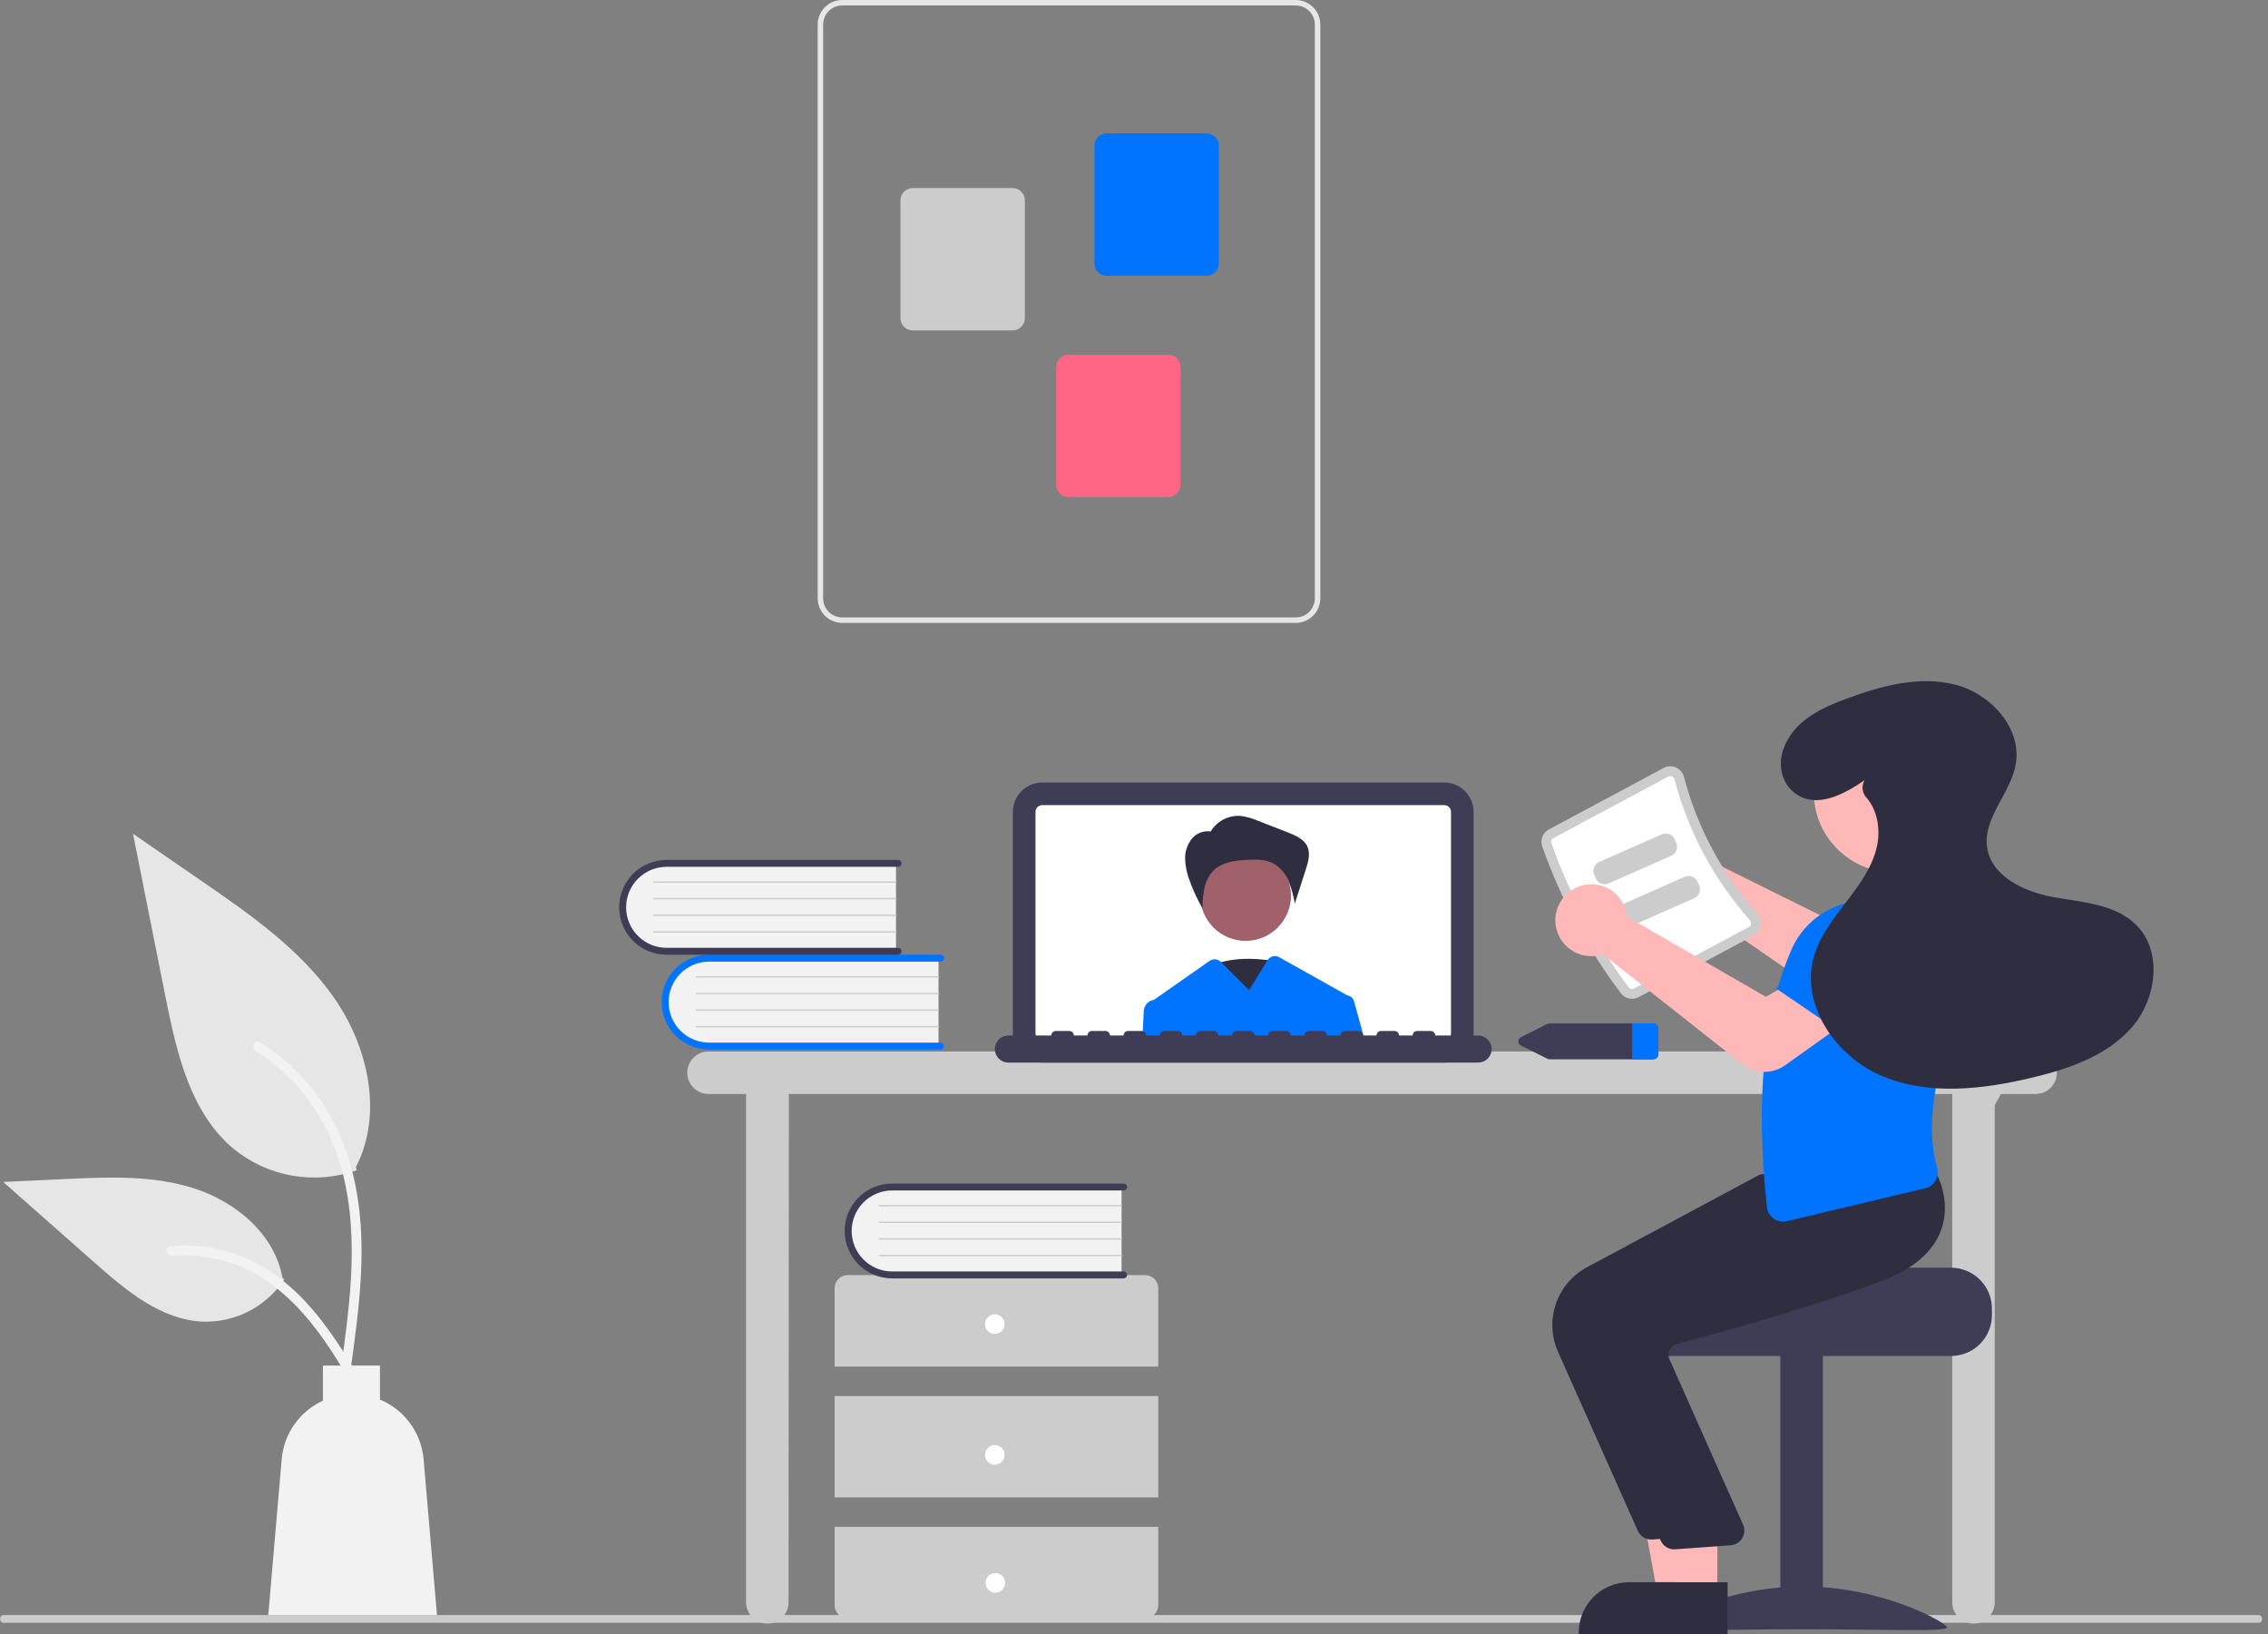 <svg width="347" height="250" viewBox="0 0 347 250" fill="none" xmlns="http://www.w3.org/2000/svg">
<rect x="0" y="0" width="347" height="250" fill="#808080" stroke="none"/>
<g clip-path="url(#clip0_78_4245)">
<path d="M345.6 248.258H0.515C0.383 248.258 0.255 248.196 0.162 248.086C0.068 247.975 0.015 247.826 0.015 247.67C0.015 247.514 0.068 247.365 0.162 247.255C0.255 247.144 0.383 247.082 0.515 247.082H345.6C345.733 247.082 345.86 247.144 345.954 247.255C346.048 247.365 346.1 247.514 346.1 247.67C346.1 247.826 346.048 247.975 345.954 248.086C345.86 248.196 345.733 248.258 345.6 248.258Z" fill="#CCCCCC"/>
<path d="M311.444 160.86H108.394C107.532 160.86 106.705 161.203 106.095 161.812C105.486 162.422 105.143 163.249 105.143 164.111C105.143 164.973 105.486 165.8 106.095 166.41C106.705 167.019 107.532 167.362 108.394 167.362H114.145V245.131C114.145 245.993 114.488 246.82 115.098 247.43C115.707 248.039 116.534 248.382 117.396 248.382C118.258 248.382 119.085 248.039 119.695 247.43C120.305 246.82 120.647 245.993 120.647 245.131L120.696 167.362H298.691V245.131C298.691 245.993 299.033 246.82 299.643 247.43C300.253 248.039 301.08 248.382 301.942 248.382C302.804 248.382 303.631 248.039 304.24 247.43C304.85 246.82 305.193 245.993 305.193 245.131V169.076L306.138 167.362H311.444C312.306 167.362 313.133 167.019 313.743 166.41C314.352 165.8 314.695 164.973 314.695 164.111C314.695 163.249 314.352 162.422 313.743 161.812C313.133 161.203 312.306 160.86 311.444 160.86Z" fill="#CCCCCC"/>
<path d="M220.967 162.562H159.461C158.27 162.56 157.128 162.087 156.286 161.244C155.444 160.402 154.97 159.261 154.969 158.07V124.207C154.97 123.016 155.444 121.874 156.286 121.032C157.128 120.19 158.27 119.716 159.461 119.715H220.967C222.158 119.716 223.299 120.19 224.142 121.032C224.984 121.874 225.457 123.016 225.459 124.207V158.07C225.457 159.261 224.984 160.402 224.142 161.244C223.299 162.087 222.158 162.56 220.967 162.562Z" fill="#3F3D56"/>
<path d="M220.966 123.172H159.461C159.187 123.173 158.924 123.282 158.73 123.476C158.535 123.67 158.426 123.933 158.426 124.207V158.071C158.426 158.345 158.536 158.608 158.73 158.802C158.924 158.996 159.187 159.105 159.461 159.106H220.966C221.241 159.105 221.504 158.996 221.698 158.802C221.892 158.608 222.001 158.345 222.001 158.071V124.207C222.001 123.933 221.892 123.67 221.698 123.476C221.504 123.282 221.241 123.173 220.966 123.172Z" fill="white"/>
<path d="M195.459 147.147C195.459 147.147 188.096 145.45 184.047 148.561C179.997 151.671 189.201 158.741 189.201 158.741L195.459 147.147Z" fill="#2F2E41"/>
<path d="M190.574 143.941C194.41 143.941 197.519 140.832 197.519 136.996C197.519 133.16 194.41 130.051 190.574 130.051C186.738 130.051 183.629 133.16 183.629 136.996C183.629 140.832 186.738 143.941 190.574 143.941Z" fill="#A0616A"/>
<path d="M185.204 127.246C185.667 126.46 186.338 125.818 187.144 125.389C187.949 124.96 188.857 124.763 189.768 124.818C190.721 124.937 191.65 125.198 192.526 125.59L197.067 127.361C198.242 127.819 199.528 128.381 200.038 129.534C200.511 130.605 200.158 131.841 199.801 132.956L198.102 138.254C197.914 137.055 197.591 135.881 197.14 134.754C196.681 133.62 195.851 132.674 194.787 132.071C193.607 131.466 192.217 131.479 190.893 131.543C189.018 131.633 186.98 131.871 185.648 133.194C184.94 133.945 184.461 134.881 184.265 135.894C184.072 136.902 183.975 137.925 183.975 138.951C183.206 137.629 182.558 136.241 182.04 134.802C181.613 133.731 181.37 132.596 181.321 131.444C181.276 130.282 181.662 129.145 182.403 128.25C182.78 127.812 183.271 127.488 183.822 127.315C184.372 127.142 184.96 127.126 185.519 127.269L185.204 127.246Z" fill="#2F2E41"/>
<path d="M207.158 153.169C207.092 152.935 206.959 152.725 206.775 152.565C206.591 152.406 206.364 152.305 206.123 152.274C206.107 152.263 206.09 152.253 206.072 152.244L195.704 146.434C195.408 146.268 195.06 146.222 194.731 146.307C194.402 146.391 194.119 146.599 193.94 146.888L191.104 151.479L186.833 147.208L186.765 147.14C186.546 146.921 186.256 146.786 185.948 146.759C185.639 146.732 185.33 146.814 185.076 146.992L176.555 152.959C176.54 152.959 176.525 152.964 176.51 152.964C176.102 153.032 175.73 153.237 175.454 153.546C175.179 153.854 175.017 154.247 174.995 154.66L174.775 159.106H208.803L207.158 153.169Z" fill="#0074FF"/>
<path d="M226.15 158.415H219.584C219.584 158.232 219.512 158.056 219.382 157.926C219.252 157.797 219.077 157.724 218.893 157.724H216.82C216.637 157.724 216.461 157.797 216.332 157.926C216.202 158.056 216.129 158.232 216.129 158.415H214.056C214.056 158.232 213.983 158.056 213.853 157.926C213.724 157.797 213.548 157.724 213.365 157.724H211.292C211.108 157.724 210.932 157.797 210.803 157.926C210.673 158.056 210.6 158.232 210.6 158.415H208.527C208.527 158.232 208.454 158.056 208.325 157.926C208.195 157.797 208.019 157.724 207.836 157.724H205.763C205.58 157.724 205.404 157.797 205.274 157.926C205.145 158.056 205.072 158.232 205.072 158.415H202.999C202.999 158.232 202.926 158.056 202.796 157.926C202.667 157.797 202.491 157.724 202.308 157.724H200.234C200.051 157.724 199.875 157.797 199.746 157.926C199.616 158.056 199.543 158.232 199.543 158.415H197.47C197.47 158.232 197.397 158.056 197.268 157.926C197.138 157.797 196.962 157.724 196.779 157.724H194.706C194.522 157.724 194.347 157.797 194.217 157.926C194.087 158.056 194.015 158.232 194.015 158.415H191.941C191.941 158.232 191.869 158.056 191.739 157.926C191.609 157.797 191.434 157.724 191.25 157.724H189.177C188.994 157.724 188.818 157.797 188.688 157.926C188.559 158.056 188.486 158.232 188.486 158.415H186.413C186.413 158.232 186.34 158.056 186.21 157.926C186.081 157.797 185.905 157.724 185.722 157.724H183.648C183.465 157.724 183.289 157.797 183.16 157.926C183.03 158.056 182.957 158.232 182.957 158.415H180.884C180.884 158.232 180.811 158.056 180.682 157.926C180.552 157.797 180.376 157.724 180.193 157.724H178.12C177.936 157.724 177.761 157.797 177.631 157.926C177.501 158.056 177.429 158.232 177.429 158.415H175.355C175.355 158.232 175.283 158.056 175.153 157.926C175.023 157.797 174.848 157.724 174.664 157.724H172.591C172.408 157.724 172.232 157.797 172.102 157.926C171.973 158.056 171.9 158.232 171.9 158.415H169.827C169.827 158.232 169.754 158.056 169.624 157.926C169.495 157.797 169.319 157.724 169.136 157.724H167.062C166.879 157.724 166.703 157.797 166.574 157.926C166.444 158.056 166.371 158.232 166.371 158.415H164.298C164.298 158.232 164.225 158.056 164.096 157.926C163.966 157.797 163.79 157.724 163.607 157.724H161.534C161.351 157.724 161.175 157.797 161.045 157.926C160.916 158.056 160.843 158.232 160.843 158.415H154.277C153.728 158.416 153.202 158.635 152.814 159.024C152.425 159.412 152.207 159.939 152.207 160.488C152.207 161.038 152.425 161.565 152.814 161.953C153.202 162.342 153.728 162.561 154.277 162.562H226.15C226.7 162.562 227.227 162.343 227.616 161.954C228.005 161.566 228.223 161.038 228.223 160.488C228.223 159.939 228.005 159.411 227.616 159.022C227.227 158.634 226.7 158.415 226.15 158.415Z" fill="#3F3D56"/>
<path d="M143.59 146.375V160.142H109.1C108.176 160.174 107.255 160.019 106.392 159.688C105.529 159.357 104.741 158.855 104.076 158.212C103.411 157.57 102.882 156.8 102.521 155.949C102.16 155.098 101.974 154.183 101.974 153.258C101.974 152.334 102.16 151.419 102.521 150.568C102.882 149.716 103.411 148.947 104.076 148.304C104.741 147.662 105.529 147.16 106.392 146.829C107.255 146.497 108.176 146.343 109.1 146.375H143.59Z" fill="#F2F2F2"/>
<path d="M144.437 160.036C144.437 160.176 144.381 160.311 144.282 160.41C144.183 160.509 144.048 160.565 143.908 160.565H108.486C106.562 160.565 104.717 159.801 103.357 158.44C101.997 157.08 101.232 155.235 101.232 153.311C101.232 151.387 101.997 149.542 103.357 148.182C104.717 146.822 106.562 146.058 108.486 146.058H143.908C144.048 146.058 144.183 146.113 144.282 146.213C144.381 146.312 144.437 146.447 144.437 146.587C144.437 146.727 144.381 146.862 144.282 146.961C144.183 147.061 144.048 147.116 143.908 147.116H108.486C106.844 147.118 105.27 147.771 104.109 148.933C102.949 150.094 102.297 151.669 102.297 153.311C102.297 154.953 102.949 156.528 104.109 157.69C105.27 158.851 106.844 159.505 108.486 159.506H143.908C144.048 159.506 144.183 159.562 144.282 159.661C144.381 159.761 144.437 159.895 144.437 160.036V160.036Z" fill="#0074FF"/>
<path d="M143.59 149.552H106.527C106.513 149.552 106.499 149.549 106.486 149.544C106.473 149.539 106.462 149.531 106.452 149.521C106.442 149.511 106.434 149.5 106.429 149.487C106.423 149.474 106.42 149.46 106.42 149.446C106.42 149.432 106.423 149.418 106.429 149.405C106.434 149.393 106.442 149.381 106.452 149.371C106.462 149.361 106.473 149.353 106.486 149.348C106.499 149.343 106.513 149.34 106.527 149.34H143.59C143.618 149.34 143.645 149.352 143.664 149.372C143.684 149.391 143.695 149.418 143.695 149.446C143.695 149.474 143.684 149.501 143.664 149.521C143.645 149.541 143.618 149.552 143.59 149.552Z" fill="#CCCCCC"/>
<path d="M143.59 152.094H106.527C106.513 152.094 106.499 152.091 106.486 152.086C106.473 152.08 106.462 152.073 106.452 152.063C106.442 152.053 106.434 152.041 106.429 152.028C106.423 152.015 106.42 152.002 106.42 151.988C106.42 151.974 106.423 151.96 106.429 151.947C106.434 151.934 106.442 151.922 106.452 151.913C106.462 151.903 106.473 151.895 106.486 151.89C106.499 151.884 106.513 151.882 106.527 151.882H143.59C143.618 151.882 143.645 151.893 143.664 151.913C143.684 151.933 143.695 151.96 143.695 151.988C143.695 152.016 143.684 152.042 143.664 152.062C143.645 152.082 143.618 152.093 143.59 152.094Z" fill="#CCCCCC"/>
<path d="M143.59 154.635H106.527C106.513 154.635 106.499 154.632 106.486 154.627C106.473 154.622 106.462 154.614 106.452 154.604C106.442 154.594 106.434 154.583 106.429 154.57C106.423 154.557 106.42 154.543 106.42 154.529C106.42 154.515 106.423 154.501 106.429 154.488C106.434 154.476 106.442 154.464 106.452 154.454C106.462 154.444 106.473 154.436 106.486 154.431C106.499 154.426 106.513 154.423 106.527 154.423H143.59C143.618 154.423 143.645 154.435 143.664 154.454C143.684 154.474 143.695 154.501 143.695 154.529C143.695 154.557 143.684 154.584 143.664 154.604C143.645 154.624 143.618 154.635 143.59 154.635Z" fill="#CCCCCC"/>
<path d="M143.59 157.176H106.527C106.513 157.176 106.499 157.174 106.486 157.169C106.473 157.163 106.462 157.155 106.452 157.146C106.442 157.136 106.434 157.124 106.429 157.111C106.423 157.098 106.42 157.084 106.42 157.07C106.42 157.057 106.423 157.043 106.429 157.03C106.434 157.017 106.442 157.005 106.452 156.995C106.462 156.986 106.473 156.978 106.486 156.972C106.499 156.967 106.513 156.965 106.527 156.965H143.59C143.618 156.965 143.645 156.976 143.664 156.996C143.684 157.016 143.695 157.043 143.695 157.07C143.695 157.098 143.684 157.125 143.664 157.145C143.645 157.165 143.618 157.176 143.59 157.176Z" fill="#CCCCCC"/>
<path d="M137.088 131.872V145.638H102.599C101.675 145.67 100.754 145.516 99.891 145.184C99.027 144.853 98.24 144.351 97.575 143.709C96.91 143.066 96.381 142.297 96.019 141.446C95.658 140.595 95.472 139.679 95.472 138.755C95.472 137.83 95.658 136.915 96.019 136.064C96.381 135.213 96.91 134.443 97.575 133.801C98.24 133.158 99.027 132.657 99.891 132.325C100.754 131.994 101.675 131.84 102.599 131.872H137.088Z" fill="#F2F2F2"/>
<path d="M137.936 145.532C137.936 145.672 137.88 145.807 137.781 145.906C137.681 146.006 137.547 146.061 137.406 146.061H101.985C101.032 146.061 100.089 145.874 99.209 145.509C98.329 145.145 97.529 144.61 96.855 143.937C96.182 143.263 95.647 142.464 95.283 141.584C94.918 140.704 94.731 139.76 94.731 138.808C94.731 137.855 94.918 136.912 95.283 136.032C95.647 135.152 96.182 134.352 96.855 133.679C97.529 133.005 98.329 132.471 99.209 132.106C100.089 131.742 101.032 131.554 101.985 131.554H137.406C137.547 131.554 137.681 131.61 137.781 131.709C137.88 131.808 137.936 131.943 137.936 132.083C137.936 132.224 137.88 132.359 137.781 132.458C137.681 132.557 137.547 132.613 137.406 132.613H101.985C100.343 132.614 98.768 133.268 97.608 134.429C96.447 135.591 95.795 137.166 95.795 138.808C95.795 140.45 96.447 142.025 97.608 143.186C98.768 144.348 100.343 145.001 101.985 145.003H137.406C137.547 145.003 137.681 145.058 137.78 145.158C137.88 145.257 137.936 145.392 137.936 145.532Z" fill="#3F3D56"/>
<path d="M137.088 135.048H100.025C100.011 135.049 99.998 135.046 99.985 135.041C99.972 135.035 99.96 135.028 99.95 135.018C99.94 135.008 99.932 134.996 99.927 134.983C99.922 134.97 99.919 134.957 99.919 134.943C99.919 134.929 99.922 134.915 99.927 134.902C99.932 134.889 99.94 134.877 99.95 134.867C99.96 134.858 99.972 134.85 99.985 134.845C99.998 134.839 100.011 134.837 100.025 134.837H137.088C137.116 134.837 137.143 134.848 137.163 134.868C137.183 134.888 137.194 134.915 137.194 134.943C137.194 134.971 137.183 134.997 137.163 135.017C137.143 135.037 137.116 135.048 137.088 135.048Z" fill="#CCCCCC"/>
<path d="M137.088 137.59H100.025C100.011 137.59 99.998 137.587 99.985 137.582C99.972 137.577 99.96 137.569 99.95 137.559C99.94 137.549 99.932 137.538 99.927 137.525C99.922 137.512 99.919 137.498 99.919 137.484C99.919 137.47 99.922 137.456 99.927 137.443C99.932 137.43 99.94 137.419 99.95 137.409C99.96 137.399 99.972 137.391 99.985 137.386C99.998 137.381 100.011 137.378 100.025 137.378H137.088C137.116 137.378 137.143 137.39 137.163 137.409C137.183 137.429 137.194 137.456 137.194 137.484C137.194 137.512 137.183 137.539 137.163 137.559C137.143 137.579 137.116 137.59 137.088 137.59Z" fill="#CCCCCC"/>
<path d="M137.088 140.131H100.025C100.011 140.131 99.998 140.129 99.985 140.124C99.972 140.118 99.96 140.11 99.95 140.101C99.94 140.091 99.932 140.079 99.927 140.066C99.922 140.053 99.919 140.039 99.919 140.026C99.919 140.012 99.922 139.998 99.927 139.985C99.932 139.972 99.94 139.96 99.95 139.95C99.96 139.941 99.972 139.933 99.985 139.927C99.998 139.922 100.011 139.92 100.025 139.92H137.088C137.116 139.92 137.143 139.931 137.163 139.951C137.183 139.971 137.194 139.998 137.194 140.026C137.194 140.053 137.183 140.08 137.163 140.1C137.143 140.12 137.116 140.131 137.088 140.131Z" fill="#CCCCCC"/>
<path d="M137.088 142.673H100.025C100.011 142.673 99.998 142.67 99.985 142.665C99.972 142.66 99.96 142.652 99.95 142.642C99.94 142.632 99.932 142.621 99.927 142.608C99.922 142.595 99.919 142.581 99.919 142.567C99.919 142.553 99.922 142.539 99.927 142.526C99.932 142.513 99.94 142.502 99.95 142.492C99.96 142.482 99.972 142.474 99.985 142.469C99.998 142.464 100.011 142.461 100.025 142.461H137.088C137.116 142.461 137.143 142.472 137.163 142.492C137.183 142.512 137.194 142.539 137.194 142.567C137.194 142.595 137.183 142.622 137.163 142.642C137.143 142.661 137.116 142.673 137.088 142.673Z" fill="#CCCCCC"/>
<path d="M177.21 209.073V197.07C177.21 196.54 177 196.031 176.624 195.656C176.249 195.28 175.74 195.07 175.21 195.07H129.699C129.168 195.07 128.659 195.28 128.284 195.656C127.909 196.031 127.698 196.54 127.698 197.07V209.073H177.21Z" fill="#CCCCCC"/>
<path d="M177.21 213.574H127.698V229.078H177.21V213.574Z" fill="#CCCCCC"/>
<path d="M127.698 233.579V245.582C127.698 246.113 127.909 246.621 128.284 246.997C128.659 247.372 129.168 247.583 129.699 247.583H175.21C175.74 247.583 176.249 247.372 176.624 246.997C177 246.621 177.21 246.113 177.21 245.582V233.579H127.698Z" fill="#CCCCCC"/>
<path d="M152.204 204.072C153.033 204.072 153.705 203.4 153.705 202.572C153.705 201.743 153.033 201.071 152.204 201.071C151.376 201.071 150.704 201.743 150.704 202.572C150.704 203.4 151.376 204.072 152.204 204.072Z" fill="white"/>
<path d="M152.204 224.077C153.033 224.077 153.705 223.405 153.705 222.576C153.705 221.748 153.033 221.076 152.204 221.076C151.376 221.076 150.704 221.748 150.704 222.576C150.704 223.405 151.376 224.077 152.204 224.077Z" fill="white"/>
<path d="M152.285 243.658C153.113 243.658 153.785 242.986 153.785 242.158C153.785 241.329 153.113 240.657 152.285 240.657C151.456 240.657 150.784 241.329 150.784 242.158C150.784 242.986 151.456 243.658 152.285 243.658Z" fill="white"/>
<path d="M171.597 181.384V195.15H137.107C136.183 195.182 135.262 195.028 134.399 194.697C133.536 194.365 132.748 193.863 132.083 193.221C131.418 192.579 130.889 191.809 130.528 190.958C130.167 190.107 129.981 189.192 129.981 188.267C129.981 187.342 130.167 186.427 130.528 185.576C130.889 184.725 131.418 183.955 132.083 183.313C132.748 182.671 133.536 182.169 134.399 181.837C135.262 181.506 136.183 181.352 137.107 181.384H171.597Z" fill="#F2F2F2"/>
<path d="M172.444 195.044C172.444 195.185 172.388 195.319 172.289 195.419C172.19 195.518 172.055 195.574 171.915 195.574H136.493C135.54 195.574 134.596 195.387 133.715 195.023C132.835 194.659 132.034 194.125 131.36 193.451C130.686 192.778 130.151 191.978 129.786 191.097C129.421 190.217 129.233 189.273 129.233 188.32C129.233 187.367 129.421 186.423 129.786 185.543C130.151 184.662 130.686 183.862 131.36 183.189C132.034 182.515 132.835 181.981 133.715 181.617C134.596 181.252 135.54 181.065 136.493 181.066H171.915C172.055 181.066 172.19 181.122 172.289 181.221C172.388 181.321 172.444 181.455 172.444 181.596C172.444 181.736 172.388 181.871 172.289 181.97C172.19 182.069 172.055 182.125 171.915 182.125H136.493C134.851 182.127 133.277 182.78 132.116 183.941C130.956 185.103 130.304 186.678 130.304 188.32C130.304 189.962 130.956 191.537 132.116 192.698C133.277 193.86 134.851 194.513 136.493 194.515H171.915C172.055 194.515 172.19 194.571 172.289 194.67C172.388 194.769 172.444 194.904 172.444 195.044Z" fill="#3F3D56"/>
<path d="M171.597 184.561H134.534C134.52 184.561 134.506 184.558 134.493 184.553C134.48 184.548 134.469 184.54 134.459 184.53C134.449 184.52 134.441 184.508 134.435 184.495C134.43 184.483 134.427 184.469 134.427 184.455C134.427 184.441 134.43 184.427 134.435 184.414C134.441 184.401 134.449 184.389 134.459 184.38C134.469 184.37 134.48 184.362 134.493 184.357C134.506 184.351 134.52 184.349 134.534 184.349H171.597C171.625 184.349 171.652 184.36 171.671 184.38C171.691 184.4 171.702 184.427 171.702 184.455C171.702 184.483 171.691 184.51 171.671 184.529C171.652 184.549 171.625 184.56 171.597 184.561Z" fill="#CCCCCC"/>
<path d="M171.597 187.102H134.534C134.52 187.102 134.506 187.1 134.493 187.094C134.48 187.089 134.469 187.081 134.459 187.071C134.449 187.062 134.441 187.05 134.435 187.037C134.43 187.024 134.427 187.01 134.427 186.996C134.427 186.982 134.43 186.968 134.435 186.956C134.441 186.943 134.449 186.931 134.459 186.921C134.469 186.911 134.48 186.904 134.493 186.898C134.506 186.893 134.52 186.89 134.534 186.89H171.597C171.625 186.891 171.652 186.902 171.671 186.922C171.691 186.941 171.702 186.968 171.702 186.996C171.702 187.024 171.691 187.051 171.671 187.071C171.652 187.091 171.625 187.102 171.597 187.102Z" fill="#CCCCCC"/>
<path d="M171.597 189.644H134.534C134.52 189.644 134.506 189.641 134.493 189.636C134.48 189.63 134.469 189.623 134.459 189.613C134.449 189.603 134.441 189.591 134.435 189.578C134.43 189.566 134.427 189.552 134.427 189.538C134.427 189.524 134.43 189.51 134.435 189.497C134.441 189.484 134.449 189.472 134.459 189.463C134.469 189.453 134.48 189.445 134.493 189.44C134.506 189.434 134.52 189.432 134.534 189.432H171.597C171.625 189.432 171.652 189.443 171.671 189.463C171.691 189.483 171.702 189.51 171.702 189.538C171.702 189.566 171.691 189.593 171.671 189.612C171.652 189.632 171.625 189.643 171.597 189.644Z" fill="#CCCCCC"/>
<path d="M171.597 192.185H134.534C134.52 192.185 134.506 192.182 134.493 192.177C134.48 192.172 134.469 192.164 134.459 192.154C134.449 192.144 134.441 192.133 134.435 192.12C134.43 192.107 134.427 192.093 134.427 192.079C134.427 192.065 134.43 192.051 134.435 192.038C134.441 192.026 134.449 192.014 134.459 192.004C134.469 191.994 134.48 191.986 134.493 191.981C134.506 191.976 134.52 191.973 134.534 191.973H171.597C171.625 191.973 171.652 191.985 171.671 192.005C171.691 192.024 171.702 192.051 171.702 192.079C171.702 192.107 171.691 192.134 171.671 192.154C171.652 192.174 171.625 192.185 171.597 192.185Z" fill="#CCCCCC"/>
<path d="M125.101 91.533V3.762C125.102 2.764 125.499 1.808 126.204 1.103C126.909 0.398 127.865 0.001 128.863 0H198.244C199.241 0.001 200.198 0.398 200.903 1.103C201.608 1.808 202.005 2.764 202.006 3.762V91.533C202.005 92.531 201.608 93.487 200.903 94.192C200.198 94.897 199.241 95.294 198.244 95.295H128.863C127.865 95.294 126.909 94.897 126.204 94.192C125.499 93.487 125.102 92.531 125.101 91.533ZM128.863 0.836C128.087 0.837 127.343 1.145 126.795 1.694C126.246 2.242 125.938 2.986 125.937 3.762V91.533C125.938 92.309 126.246 93.053 126.795 93.601C127.343 94.15 128.087 94.458 128.863 94.459H198.244C199.02 94.458 199.764 94.15 200.312 93.601C200.86 93.053 201.169 92.309 201.17 91.533V3.762C201.169 2.986 200.86 2.242 200.312 1.694C199.764 1.145 199.02 0.837 198.244 0.836H128.863Z" fill="#E6E6E6"/>
<path d="M167.444 40.309V22.287C167.445 21.788 167.643 21.31 167.996 20.957C168.348 20.605 168.826 20.406 169.325 20.406H184.597C185.096 20.406 185.574 20.605 185.927 20.957C186.279 21.31 186.477 21.788 186.478 22.287V40.309C186.477 40.807 186.279 41.285 185.927 41.638C185.574 41.991 185.096 42.189 184.597 42.19H169.325C168.826 42.189 168.348 41.991 167.996 41.638C167.643 41.285 167.445 40.807 167.444 40.309Z" fill="#0074FF"/>
<path d="M137.769 48.668V30.646C137.77 30.147 137.968 29.669 138.32 29.316C138.673 28.964 139.151 28.765 139.65 28.765H154.922C155.421 28.765 155.899 28.964 156.251 29.316C156.604 29.669 156.802 30.147 156.803 30.646V48.668C156.802 49.167 156.604 49.645 156.251 49.997C155.899 50.35 155.421 50.548 154.922 50.549H139.65C139.151 50.548 138.673 50.35 138.32 49.997C137.968 49.645 137.77 49.167 137.769 48.668Z" fill="#CCCCCC"/>
<path d="M161.593 74.163V56.141C161.593 55.643 161.792 55.164 162.144 54.812C162.497 54.459 162.975 54.261 163.474 54.26H178.746C179.244 54.261 179.723 54.459 180.075 54.812C180.428 55.164 180.626 55.643 180.627 56.141V74.163C180.626 74.662 180.428 75.14 180.075 75.493C179.723 75.846 179.244 76.044 178.746 76.044H163.474C162.975 76.044 162.497 75.846 162.144 75.493C161.792 75.14 161.593 74.662 161.593 74.163Z" fill="#FF6584"/>
<path d="M252.859 156.56H237.145C236.996 156.56 236.849 156.594 236.715 156.66L232.749 158.646C232.618 158.701 232.507 158.794 232.429 158.912C232.351 159.03 232.309 159.169 232.309 159.311C232.309 159.453 232.351 159.591 232.429 159.71C232.507 159.828 232.618 159.921 232.749 159.976L236.715 161.961C236.849 162.027 236.996 162.062 237.145 162.062H252.859C253.075 162.074 253.288 162.001 253.451 161.858C253.614 161.714 253.714 161.513 253.729 161.296V157.325C253.714 157.109 253.614 156.907 253.451 156.764C253.288 156.621 253.075 156.548 252.859 156.56Z" fill="#3F3D56"/>
<path d="M253.729 157.325V161.296C253.714 161.513 253.614 161.714 253.451 161.857C253.288 162.001 253.075 162.074 252.859 162.061H249.728V156.56H252.859C253.075 156.548 253.288 156.621 253.451 156.764C253.614 156.907 253.714 157.109 253.729 157.325V157.325Z" fill="#0074FF"/>
<path d="M252.741 126.853C253.452 126.546 254.221 126.392 254.996 126.403C255.771 126.413 256.536 126.588 257.239 126.914C257.942 127.241 258.568 127.712 259.076 128.297C259.584 128.883 259.963 129.569 260.188 130.311C260.258 130.546 260.311 130.786 260.348 131.029L282.322 141.925L287.408 138.555L293.735 145.84L285.97 152.146C285.037 152.899 283.885 153.33 282.687 153.376C281.488 153.422 280.307 153.081 279.318 152.403L257.023 136.985C256.857 137.055 256.688 137.117 256.515 137.17C255.773 137.394 254.992 137.459 254.223 137.361C253.454 137.262 252.715 137.003 252.053 136.598C251.392 136.194 250.823 135.655 250.384 135.015C249.946 134.376 249.647 133.651 249.508 132.888C249.467 132.667 249.44 132.443 249.427 132.219C249.365 131.093 249.65 129.975 250.242 129.016C250.834 128.056 251.706 127.302 252.741 126.853Z" fill="#FFB8B8"/>
<path d="M298.509 193.944H274.498C274.498 194.634 249.752 195.194 249.752 195.194C249.364 195.486 249.01 195.822 248.697 196.194C247.757 197.315 247.244 198.732 247.247 200.195V201.195C247.247 202.853 247.906 204.443 249.078 205.615C250.251 206.788 251.84 207.446 253.498 207.447H298.509C300.167 207.445 301.756 206.786 302.928 205.614C304.1 204.442 304.759 202.853 304.761 201.195V200.195C304.759 198.538 304.099 196.949 302.927 195.777C301.755 194.605 300.167 193.946 298.509 193.944Z" fill="#3F3D56"/>
<path d="M272.391 249.209H278.893V207.199H272.391V249.209Z" fill="#3F3D56"/>
<path d="M253.886 248.981C253.886 249.683 263.739 249.252 275.892 249.252C288.045 249.252 297.897 249.683 297.897 248.981C297.897 248.278 288.045 242.707 275.892 242.707C263.739 242.707 253.886 248.278 253.886 248.981Z" fill="#3F3D56"/>
<path d="M259.756 244.057L253.625 244.056L250.707 228.154L259.757 228.154L259.756 244.057Z" fill="#FFB8B8"/>
<path d="M261.319 250L241.549 249.999V249.749C241.549 248.739 241.748 247.738 242.135 246.804C242.522 245.871 243.089 245.023 243.803 244.308C244.518 243.593 245.366 243.027 246.3 242.64C247.233 242.253 248.234 242.054 249.244 242.054H249.245L261.32 242.055L261.319 250Z" fill="#2F2E41"/>
<path d="M250.585 234.195L238.362 206.785C237.341 204.474 237.228 201.864 238.046 199.475C238.863 197.085 240.551 195.091 242.772 193.889L269.285 179.672L281.384 178.643L292.544 177.629L292.625 177.765C292.727 177.939 295.127 182.083 293.505 186.628C292.275 190.075 289.074 192.768 283.993 194.631C272.133 198.98 258.432 202.696 253.092 204.092C252.856 204.152 252.636 204.262 252.445 204.414C252.255 204.565 252.098 204.756 251.987 204.972C251.874 205.186 251.808 205.421 251.791 205.662C251.774 205.903 251.807 206.145 251.888 206.372L263.244 231.886C263.363 232.209 263.406 232.556 263.369 232.898C263.333 233.241 263.218 233.571 263.034 233.862C262.85 234.154 262.601 234.399 262.308 234.579C262.014 234.759 261.682 234.869 261.339 234.901L252.854 235.519C252.782 235.526 252.71 235.529 252.639 235.529C252.204 235.529 251.779 235.403 251.415 235.166C251.05 234.929 250.762 234.592 250.585 234.195Z" fill="#2F2E41"/>
<path d="M262.756 244.057L256.625 244.056L253.708 228.154L262.757 228.154L262.756 244.057Z" fill="#FFB8B8"/>
<path d="M264.32 250L244.55 249.999V249.749C244.55 248.739 244.749 247.738 245.136 246.804C245.523 245.871 246.089 245.023 246.804 244.308C247.518 243.593 248.367 243.027 249.3 242.64C250.234 242.253 251.235 242.054 252.245 242.054H252.246L264.321 242.055L264.32 250Z" fill="#2F2E41"/>
<path d="M254.086 235.696L241.863 208.285C240.842 205.975 240.729 203.365 241.547 200.975C242.364 198.585 244.051 196.591 246.273 195.39L272.786 181.172L284.885 180.143L296.045 179.129L296.125 179.265C296.228 179.439 298.628 183.584 297.006 188.128C295.776 191.575 292.575 194.268 287.494 196.131C275.634 200.48 261.933 204.197 256.593 205.592C256.357 205.653 256.137 205.762 255.946 205.914C255.756 206.066 255.599 206.256 255.487 206.473C255.375 206.687 255.309 206.921 255.292 207.162C255.275 207.403 255.308 207.645 255.389 207.872L266.745 233.386C266.864 233.71 266.907 234.056 266.87 234.399C266.834 234.741 266.719 235.071 266.535 235.363C266.351 235.654 266.102 235.899 265.808 236.079C265.515 236.259 265.183 236.37 264.84 236.401L256.355 237.019C256.283 237.026 256.211 237.029 256.14 237.029C255.705 237.029 255.28 236.903 254.915 236.667C254.551 236.43 254.263 236.093 254.086 235.696Z" fill="#2F2E41"/>
<path d="M247.994 151.96C242.857 145.127 238.797 137.549 235.953 129.488C235.788 129.006 235.8 128.481 235.986 128.007C236.172 127.532 236.52 127.139 236.969 126.898L254.546 117.48C254.83 117.326 255.146 117.24 255.469 117.226C255.792 117.213 256.113 117.274 256.409 117.404C256.711 117.535 256.978 117.733 257.191 117.983C257.405 118.233 257.558 118.528 257.64 118.846C259.686 126.614 263.532 133.791 268.866 139.797C269.085 140.041 269.246 140.333 269.336 140.649C269.426 140.965 269.443 141.297 269.385 141.621C269.329 141.939 269.202 142.24 269.012 142.502C268.822 142.764 268.575 142.978 268.29 143.13L250.713 152.548C250.263 152.788 249.743 152.86 249.245 152.753C248.747 152.645 248.304 152.364 247.994 151.96Z" fill="#CCCCCC"/>
<path d="M249.193 151.058C249.288 151.176 249.42 151.258 249.568 151.288C249.717 151.319 249.871 151.297 250.004 151.226L267.581 141.808C267.667 141.763 267.741 141.699 267.797 141.622C267.854 141.544 267.892 141.454 267.908 141.359C267.926 141.259 267.921 141.156 267.893 141.058C267.864 140.96 267.814 140.87 267.745 140.795C262.254 134.612 258.295 127.224 256.189 119.227C256.164 119.128 256.118 119.036 256.052 118.959C255.986 118.881 255.903 118.82 255.81 118.779C255.722 118.74 255.626 118.722 255.529 118.726C255.433 118.73 255.339 118.756 255.254 118.802L237.678 128.22C237.545 128.292 237.441 128.409 237.384 128.549C237.328 128.689 237.322 128.845 237.368 128.989C240.161 136.906 244.148 144.348 249.193 151.058Z" fill="white"/>
<path d="M306.387 149.447L292.621 154.678L289.26 145.343C288.814 144.103 288.82 142.746 289.278 141.51C289.736 140.275 290.616 139.241 291.762 138.591C292.922 137.934 294.278 137.713 295.586 137.969C296.894 138.224 298.068 138.939 298.895 139.984L306.387 149.447Z" fill="#C165DD"/>
<path d="M271.373 186.436C271.084 186.231 270.841 185.967 270.661 185.661C270.482 185.355 270.369 185.014 270.331 184.662C268.568 168.203 269.796 155.322 274.085 145.284C274.841 143.553 275.979 142.016 277.414 140.787C278.849 139.559 280.544 138.672 282.371 138.193L293.498 137.631L293.556 137.659C296.067 138.889 298.115 140.895 299.396 143.381C300.677 145.866 301.123 148.698 300.667 151.457C297.088 160.891 294.091 170.713 296.377 178.636C296.473 178.968 296.501 179.315 296.459 179.657C296.418 179.999 296.307 180.33 296.135 180.629C295.968 180.917 295.743 181.169 295.475 181.367C295.207 181.566 294.901 181.708 294.577 181.783L273.382 186.825C273.039 186.907 272.682 186.914 272.336 186.847C271.99 186.78 271.661 186.64 271.373 186.436Z" fill="#0074FF"/>
<path d="M289.785 133.475C296.569 133.475 302.068 127.976 302.068 121.192C302.068 114.407 296.569 108.908 289.785 108.908C283.001 108.908 277.501 114.407 277.501 121.192C277.501 127.976 283.001 133.475 289.785 133.475Z" fill="#FFB8B8"/>
<path d="M255.7 130.92L246.127 135.146C245.763 135.306 245.35 135.316 244.979 135.172C244.608 135.028 244.309 134.743 244.148 134.38L243.911 133.843C243.751 133.479 243.742 133.066 243.886 132.695C244.029 132.324 244.314 132.026 244.678 131.865L254.251 127.639C254.615 127.479 255.028 127.469 255.399 127.613C255.77 127.757 256.069 128.042 256.23 128.406L256.467 128.942C256.627 129.306 256.636 129.719 256.492 130.09C256.349 130.461 256.064 130.759 255.7 130.92Z" fill="#CCCCCC"/>
<path d="M259.201 137.422L249.628 141.648C249.263 141.808 248.851 141.817 248.48 141.674C248.109 141.53 247.81 141.245 247.649 140.881L247.412 140.345C247.252 139.981 247.243 139.568 247.387 139.197C247.53 138.826 247.815 138.527 248.179 138.366L257.752 134.14C258.116 133.98 258.529 133.971 258.9 134.115C259.271 134.258 259.57 134.543 259.731 134.907L259.967 135.444C260.128 135.808 260.137 136.22 259.993 136.591C259.849 136.962 259.564 137.261 259.201 137.422Z" fill="#CCCCCC"/>
<path d="M266.583 162.817L245.241 145.98C245.071 146.039 244.898 146.09 244.723 146.133C243.969 146.309 243.188 146.324 242.428 146.179C241.668 146.033 240.947 145.729 240.313 145.287C239.674 144.844 239.137 144.27 238.738 143.603C238.339 142.936 238.087 142.191 237.999 141.419C237.856 140.184 238.134 138.938 238.789 137.881C239.443 136.825 240.435 136.02 241.604 135.598C242.334 135.337 243.111 135.232 243.884 135.291C244.657 135.351 245.408 135.573 246.089 135.943C246.771 136.313 247.366 136.823 247.836 137.439C248.307 138.055 248.642 138.764 248.819 139.518C248.874 139.757 248.913 140 248.934 140.244L270.18 152.501L275.467 149.457L281.324 157.125L273.115 162.976C272.154 163.655 270.999 164.007 269.823 163.978C268.646 163.949 267.51 163.542 266.583 162.817Z" fill="#FFB8B8"/>
<path d="M283.928 159.513L271.751 151.232L277.474 143.127C278.234 142.05 279.349 141.277 280.624 140.944C281.899 140.611 283.25 140.739 284.44 141.306C285.643 141.88 286.601 142.865 287.142 144.083C287.682 145.301 287.77 146.672 287.388 147.949L283.928 159.513Z" fill="#0074FF"/>
<path d="M285.281 119.362C282.124 121.523 277.979 123.744 274.754 121.443C272.637 119.932 271.97 117.134 272.828 114.679C274.372 110.263 278.614 108.32 282.671 106.83C287.944 104.893 293.687 103.352 299.131 104.739C304.575 106.126 309.386 111.397 308.403 116.928C307.613 121.376 303.417 125.078 304.013 129.556C304.612 134.063 309.681 136.436 314.156 137.241C318.631 138.047 323.638 138.306 326.854 141.52C330.957 145.62 329.932 152.949 326.072 157.279C322.212 161.608 316.386 163.57 310.741 164.904C303.262 166.672 295.173 167.601 288.07 164.667C280.966 161.734 275.439 153.837 277.496 146.433C278.366 143.305 280.413 140.662 282.392 138.089C284.371 135.515 286.375 132.824 287.129 129.667C287.758 127.036 287.293 123.981 285.548 122.008C285.231 121.662 285.031 121.225 284.978 120.759C284.924 120.293 285.02 119.822 285.251 119.414L285.281 119.362Z" fill="#2F2E41"/>
<path d="M54.565 179.043C51.4 180.156 48.001 180.435 44.697 179.853C41.393 179.271 38.294 177.847 35.7 175.72C29.092 170.174 27.02 161.037 25.334 152.577C23.672 144.236 22.011 135.894 20.349 127.553L30.787 134.74C38.294 139.909 45.969 145.244 51.167 152.73C56.365 160.217 58.633 170.437 54.457 178.538" fill="#E6E6E6"/>
<path d="M53.672 209.34C54.729 201.644 55.815 193.85 55.074 186.072C54.416 179.164 52.309 172.417 48.018 166.885C45.741 163.954 42.969 161.443 39.829 159.464C39.01 158.948 38.257 160.245 39.072 160.76C44.505 164.194 48.708 169.265 51.074 175.242C53.687 181.888 54.107 189.133 53.657 196.194C53.384 200.463 52.807 204.705 52.226 208.941C52.18 209.133 52.208 209.335 52.306 209.506C52.403 209.677 52.562 209.805 52.75 209.864C52.941 209.916 53.146 209.89 53.319 209.792C53.491 209.694 53.618 209.531 53.672 209.34H53.672Z" fill="#F2F2F2"/>
<path d="M43.496 195.723C42.139 197.786 40.273 199.465 38.078 200.597C35.883 201.73 33.434 202.278 30.966 202.19C24.623 201.889 19.335 197.462 14.574 193.259L0.494 180.827L9.813 180.381C16.514 180.06 23.389 179.761 29.772 181.828C36.154 183.894 42.041 188.868 43.208 195.475" fill="#E6E6E6"/>
<path d="M56.658 213.764C51.573 204.766 45.675 194.766 35.136 191.57C32.205 190.684 29.132 190.367 26.083 190.635C25.122 190.718 25.362 192.2 26.321 192.117C31.433 191.693 36.535 193.042 40.768 195.939C44.841 198.712 48.013 202.566 50.697 206.654C52.342 209.158 53.815 211.768 55.288 214.375C55.758 215.208 57.135 214.607 56.658 213.764Z" fill="#F2F2F2"/>
<path d="M64.806 223.235C64.635 221.249 63.922 219.349 62.745 217.741C61.569 216.133 59.973 214.878 58.133 214.114V208.912H49.408V214.278C47.659 215.08 46.153 216.331 45.044 217.905C43.936 219.478 43.265 221.317 43.099 223.235L41.047 247.082H66.858L64.806 223.235Z" fill="#F2F2F2"/>
</g>
<defs>
<clipPath id="clip0_78_4245">
<rect width="346.085" height="250" fill="white" transform="translate(0.015)"/>
</clipPath>
</defs>
</svg>
